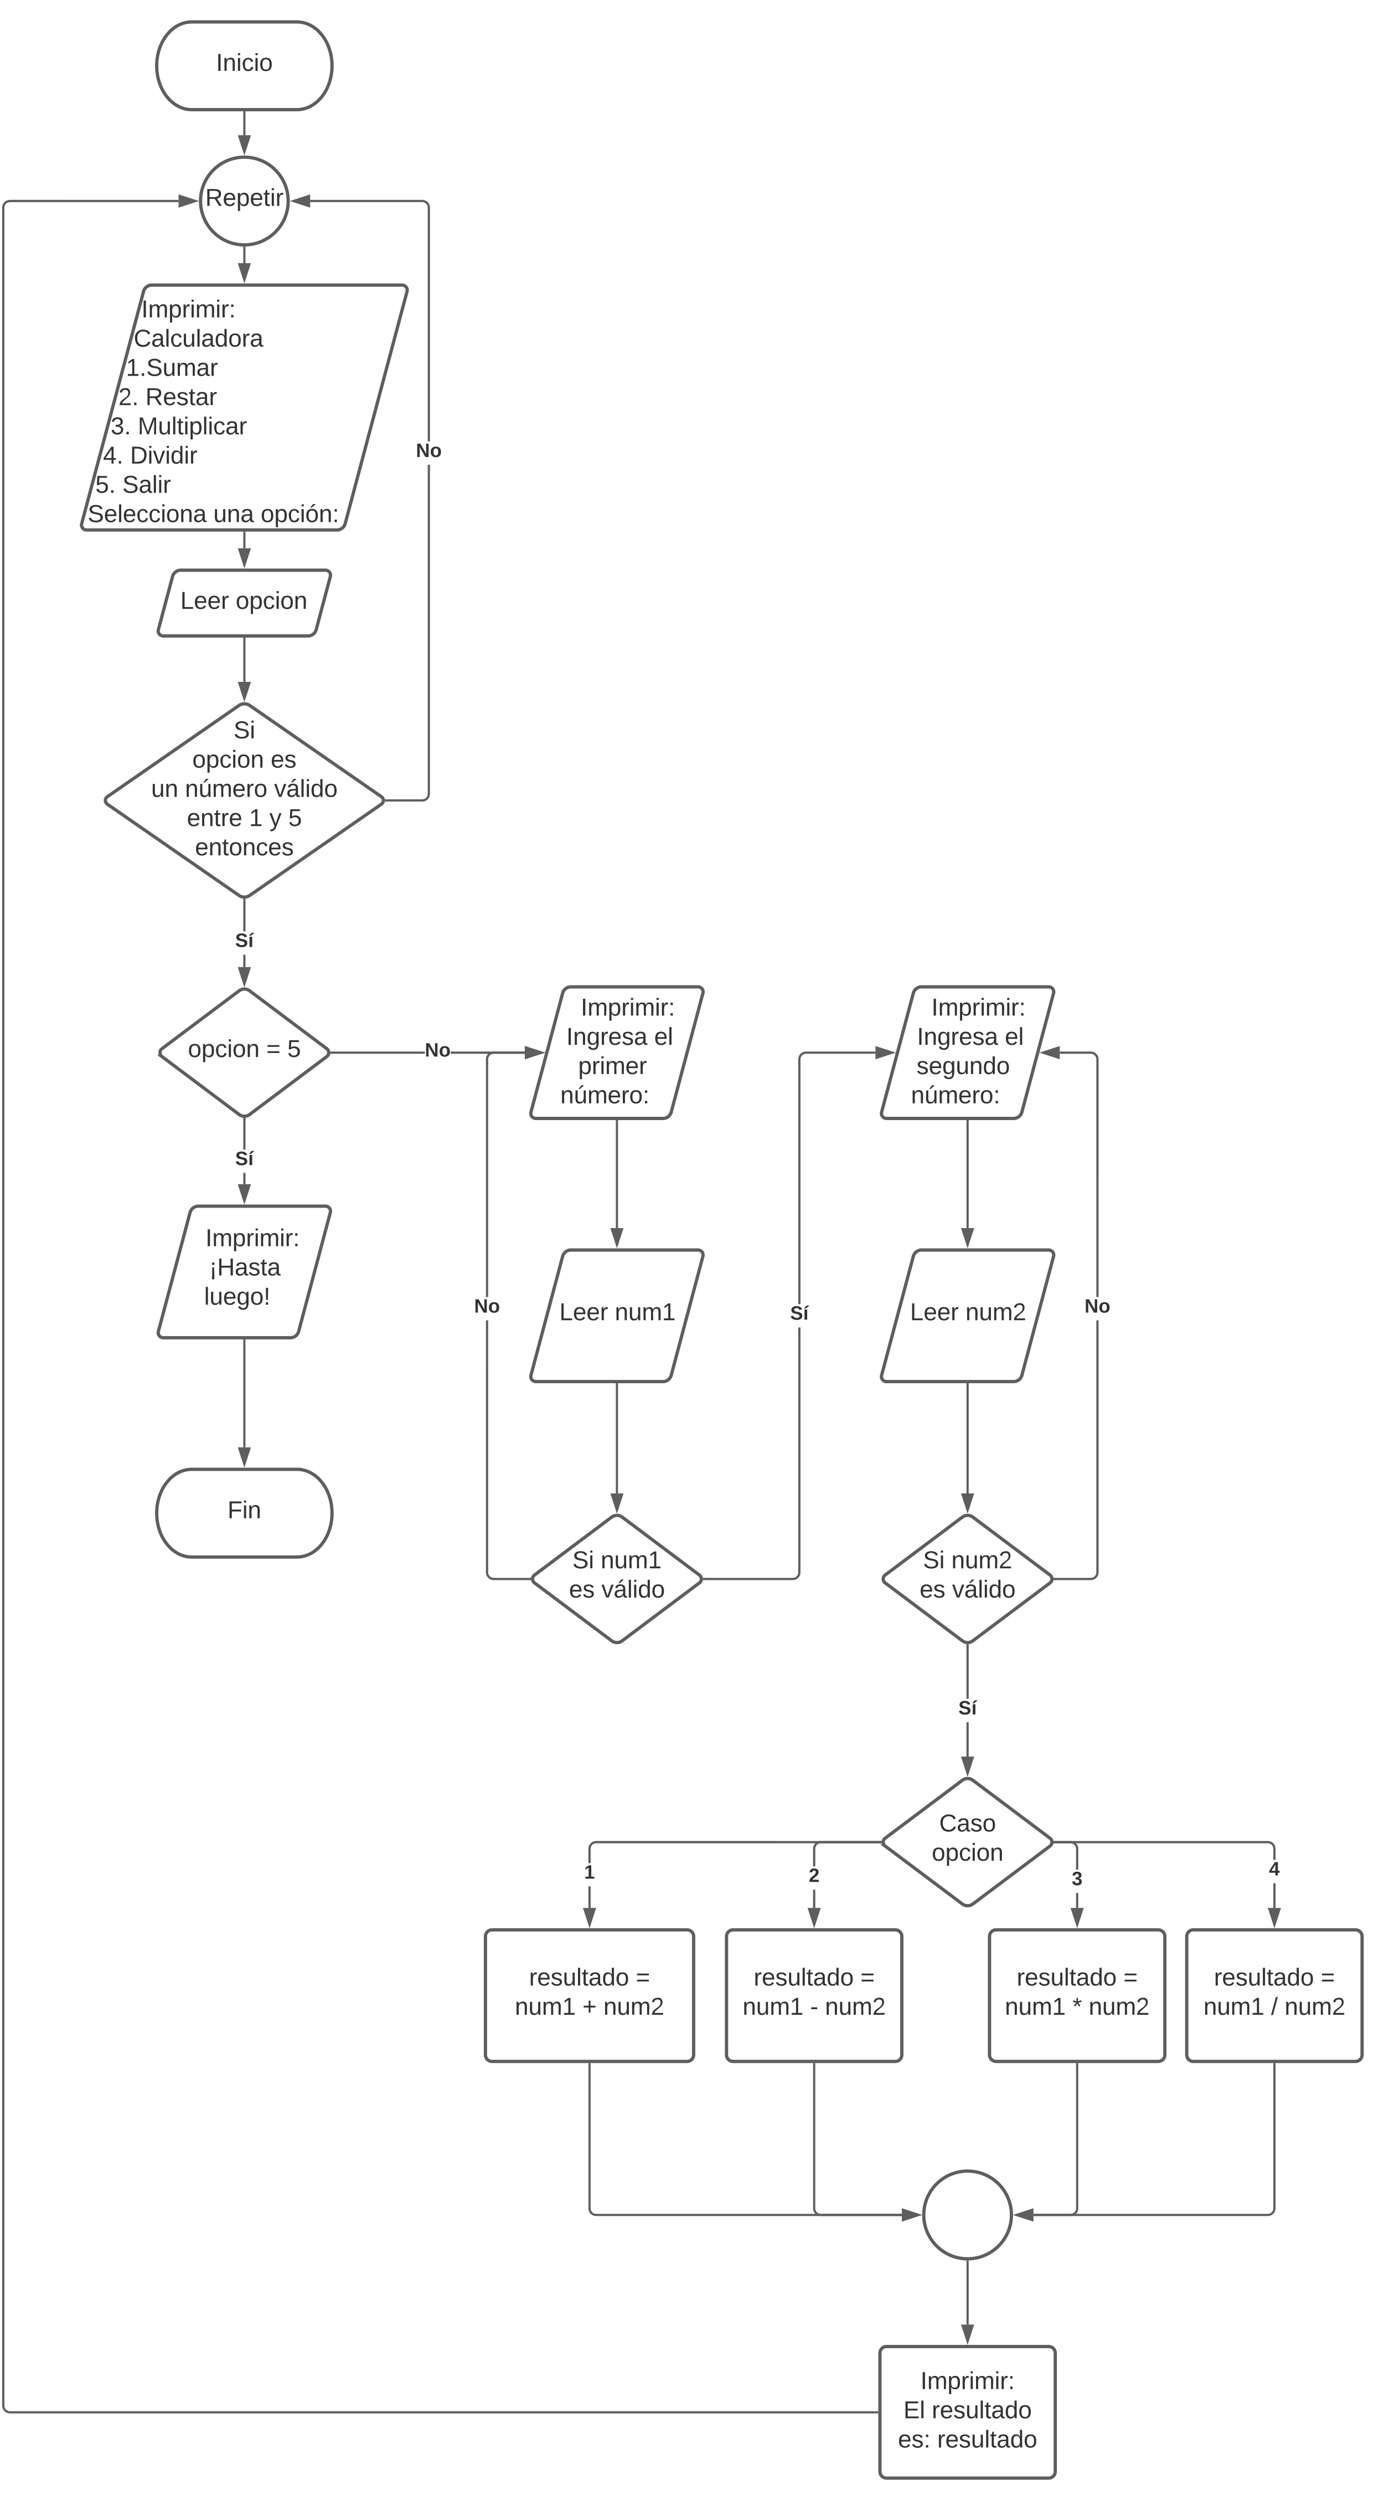 <svg xmlns="http://www.w3.org/2000/svg" xmlns:xlink="http://www.w3.org/1999/xlink" xmlns:lucid="lucid" width="1263" height="2280"><g transform="translate(-17 0)" lucid:page-tab-id="0_0"><path d="M0 0h1500v2500H0z" fill="#fff"/><path d="M288 20c17.67 0 32 17.9 32 40s-14.33 40-32 40h-96c-17.67 0-32-17.9-32-40s14.33-40 32-40z" stroke="#5e5e5e" stroke-width="3" fill="#fff"/><use xlink:href="#a" transform="matrix(1,0,0,1,165,25) translate(49.136 39.653)"/><path d="M280 183.33c0 22.1-17.9 40-40 40s-40-17.9-40-40 17.9-40 40-40 40 17.9 40 40z" stroke="#5e5e5e" stroke-width="3" fill="#fff"/><use xlink:href="#b" transform="matrix(1,0,0,1,205,148.333) translate(-0.71 39.444)"/><path d="M148 265.8a7.8 7.8 0 0 1 7.56-5.8H384a4.6 4.6 0 0 1 4.45 5.8L332 477.54a7.8 7.8 0 0 1-7.56 5.8H96a4.6 4.6 0 0 1-4.45-5.8z" stroke="#5e5e5e" stroke-width="3" fill="#fff"/><use xlink:href="#c" transform="matrix(1,0,0,1,95,265) translate(51.01 24.465)"/><use xlink:href="#d" transform="matrix(1,0,0,1,95,265) translate(44.01 51.132)"/><use xlink:href="#e" transform="matrix(1,0,0,1,95,265) translate(37.01 77.799)"/><use xlink:href="#f" transform="matrix(1,0,0,1,95,265) translate(30.01 104.465)"/><use xlink:href="#g" transform="matrix(1,0,0,1,95,265) translate(54.701 104.465)"/><use xlink:href="#h" transform="matrix(1,0,0,1,95,265) translate(23.01 131.132)"/><use xlink:href="#i" transform="matrix(1,0,0,1,95,265) translate(47.701 131.132)"/><use xlink:href="#j" transform="matrix(1,0,0,1,95,265) translate(16.01 157.799)"/><use xlink:href="#k" transform="matrix(1,0,0,1,95,265) translate(40.701 157.799)"/><use xlink:href="#l" transform="matrix(1,0,0,1,95,265) translate(9.01 184.465)"/><use xlink:href="#m" transform="matrix(1,0,0,1,95,265) translate(33.701 184.465)"/><use xlink:href="#n" transform="matrix(1,0,0,1,95,265) translate(2.01 211.132)"/><use xlink:href="#o" transform="matrix(1,0,0,1,95,265) translate(116.701 211.132)"/><use xlink:href="#p" transform="matrix(1,0,0,1,95,265) translate(159.911 211.132)"/><path d="M174.45 525.8A7.8 7.8 0 0 1 182 520h132a4.6 4.6 0 0 1 4.45 5.8l-12.9 48.4A7.8 7.8 0 0 1 298 580H166a4.6 4.6 0 0 1-4.45-5.8z" stroke="#5e5e5e" stroke-width="3" fill="#fff"/><use xlink:href="#q" transform="matrix(1,0,0,1,165,525) translate(16.542 30.278)"/><use xlink:href="#r" transform="matrix(1,0,0,1,165,525) translate(67.098 30.278)"/><path d="M240 102.5v20.83" stroke="#5e5e5e" stroke-width="2" fill="none"/><path d="M241 102.53h-2v-1.03h2z" stroke="#5e5e5e" stroke-width=".05" fill="#5e5e5e"/><path d="M240 138.6l-4.63-14.27h9.26z" stroke="#5e5e5e" stroke-width="2" fill="#5e5e5e"/><path d="M240 225.83V240" stroke="#5e5e5e" stroke-width="2" fill="none"/><path d="M239.98 224.84l1.02-.04v1.06h-2v-1.1z" stroke="#5e5e5e" stroke-width=".05" fill="#5e5e5e"/><path d="M240 255.26L235.37 241h9.26z" stroke="#5e5e5e" stroke-width="2" fill="#5e5e5e"/><path d="M240 485.83V500" stroke="#5e5e5e" stroke-width="2" fill="none"/><path d="M241 485.86h-2v-1.03h2z" stroke="#5e5e5e" stroke-width=".05" fill="#5e5e5e"/><path d="M240 515.26L235.37 501h9.26z" stroke="#5e5e5e" stroke-width="2" fill="#5e5e5e"/><path d="M240 582.5v39.37" stroke="#5e5e5e" stroke-width="2" fill="none"/><path d="M241 582.53h-2v-1.03h2z" stroke="#5e5e5e" stroke-width=".05" fill="#5e5e5e"/><path d="M240 637.13l-4.63-14.26h9.26z" stroke="#5e5e5e" stroke-width="2" fill="#5e5e5e"/><path d="M235.07 643.4a8.67 8.67 0 0 1 9.86 0l120.14 83.2a4.15 4.15 0 0 1 0 6.8l-120.14 83.2a8.67 8.67 0 0 1-9.86 0l-120.14-83.2a4.15 4.15 0 0 1 0-6.8z" stroke="#5e5e5e" stroke-width="3" fill="#fff"/><use xlink:href="#s" transform="matrix(1,0,0,1,115,645) translate(115.159 28.403)"/><use xlink:href="#t" transform="matrix(1,0,0,1,115,645) translate(77.505 55.069)"/><use xlink:href="#u" transform="matrix(1,0,0,1,115,645) translate(149.048 55.069)"/><use xlink:href="#v" transform="matrix(1,0,0,1,115,645) translate(39.943 81.736)"/><use xlink:href="#w" transform="matrix(1,0,0,1,115,645) translate(70.807 81.736)"/><use xlink:href="#x" transform="matrix(1,0,0,1,115,645) translate(152.165 81.736)"/><use xlink:href="#y" transform="matrix(1,0,0,1,115,645) translate(72.567 108.403)"/><use xlink:href="#z" transform="matrix(1,0,0,1,115,645) translate(129.295 108.403)"/><use xlink:href="#A" transform="matrix(1,0,0,1,115,645) translate(147.814 108.403)"/><use xlink:href="#B" transform="matrix(1,0,0,1,115,645) translate(165.098 108.403)"/><use xlink:href="#C" transform="matrix(1,0,0,1,115,645) translate(79.943 135.069)"/><path d="M241 882h-2v-11.27h2zm0-32.6h-2v-28.77h2z" stroke="#5e5e5e" stroke-width=".05" fill="#5e5e5e"/><path d="M240 819.63l1-.06v1.08h-2v-1.08z" fill="#5e5e5e"/><path d="M240 819.6l1.03-.06v1.14h-2.06v-1.14zm-.97 1.03h1.94v-1.04l-.97.05-.97-.06z" stroke="#5e5e5e" stroke-width=".05" fill="#5e5e5e"/><path d="M240 897.26L235.37 883h9.26z" fill="#5e5e5e"/><path d="M240 900.5l-6-18.5h12zm-3.26-16.5L240 894l3.26-10.02z" stroke="#5e5e5e" stroke-width=".05" fill="#5e5e5e"/><use xlink:href="#D" transform="matrix(1,0,0,1,231.605,849.396) translate(0.005 14.222)"/><path d="M235.2 903.6a8 8 0 0 1 9.6 0l70.4 52.8a4.5 4.5 0 0 1 0 7.2l-70.4 52.8a8 8 0 0 1-9.6 0l-70.4-52.8a4.5 4.5 0 0 1 0-7.2z" stroke="#5e5e5e" stroke-width="3" fill="#fff"/><use xlink:href="#E" transform="matrix(1,0,0,1,165,905) translate(23.493 59.028)"/><use xlink:href="#F" transform="matrix(1,0,0,1,165,905) translate(95.036 59.028)"/><use xlink:href="#G" transform="matrix(1,0,0,1,165,905) translate(114.172 59.028)"/><path d="M409.36 724.04l-.08 1.06-.26 1.06-.42 1.02-.57.94-.7.83-.85.72-.94.57-1 .42-1.08.26-1.06.08h-33.04v-2h32.96l.82-.07.77-.18.73-.3.67-.4.6-.52.5-.6.42-.66.3-.73.18-.76.06-.82V423.9h2zm-5.9-541.62l1.07.25 1 .42.95.57.83.7.73.85.57.93.42 1.02.26 1.07.08 1.05v213.27h-2v-213.2l-.06-.82-.18-.76-.3-.74-.4-.66-.52-.6-.6-.5-.67-.42-.72-.3-.75-.18-.83-.07H300v-2h102.4z" stroke="#5e5e5e" stroke-width=".05" fill="#5e5e5e"/><path d="M369.4 731h-1.13l.1-1-.1-1h1.12z" fill="#5e5e5e"/><path d="M369.4 731.02h-1.16l.1-1.02-.1-1.02h1.17zm-1.1-2l.1.98-.1.98h1.06V729z" stroke="#5e5e5e" stroke-width=".05" fill="#5e5e5e"/><path d="M299 187.97l-14.26-4.64L299 178.7z" fill="#5e5e5e"/><path d="M300 189.34l-18.5-6 18.5-6.02zm-12.03-6l10.03 3.25v-6.53z" stroke="#5e5e5e" stroke-width=".05" fill="#5e5e5e"/><use xlink:href="#H" transform="matrix(1,0,0,1,396.561,402.569) translate(0.005 14.222)"/><path d="M241 1080h-2v-10.33h2zm0-31.66h-2v-27.84h2z" stroke="#5e5e5e" stroke-width=".05" fill="#5e5e5e"/><path d="M240 1019.5l1-.06v1.1h-2v-1.1z" fill="#5e5e5e"/><path d="M240 1019.48l1.03-.07v1.15h-2.06v-1.14zm-.97 1.02h1.94v-1.03l-.97.06-.97-.06z" stroke="#5e5e5e" stroke-width=".05" fill="#5e5e5e"/><path d="M240 1095.26l-4.63-14.26h9.26z" fill="#5e5e5e"/><path d="M240 1098.5l-6-18.5h12zm-3.26-16.5l3.26 10.03 3.26-10.03z" stroke="#5e5e5e" stroke-width=".05" fill="#5e5e5e"/><use xlink:href="#D" transform="matrix(1,0,0,1,231.605,1048.335) translate(0.005 14.222)"/><path d="M190.45 1105.8a7.8 7.8 0 0 1 7.55-5.8h116a4.6 4.6 0 0 1 4.45 5.8l-28.9 108.4a7.8 7.8 0 0 1-7.55 5.8H166a4.6 4.6 0 0 1-4.45-5.8z" stroke="#5e5e5e" stroke-width="3" fill="#fff"/><use xlink:href="#c" transform="matrix(1,0,0,1,165,1105) translate(39.48 31.528)"/><use xlink:href="#I" transform="matrix(1,0,0,1,165,1105) translate(42.851 58.194)"/><use xlink:href="#J" transform="matrix(1,0,0,1,165,1105) translate(38.289 84.861)"/><path d="M240 1222.5v97.5" stroke="#5e5e5e" stroke-width="2" fill="none"/><path d="M241 1222.53h-2v-1.03h2z" stroke="#5e5e5e" stroke-width=".05" fill="#5e5e5e"/><path d="M240 1335.26l-4.63-14.26h9.26z" stroke="#5e5e5e" stroke-width="2" fill="#5e5e5e"/><path d="M404.68 961H319.5v-2h85.18zm91.27 0h-67.67v-2h67.67z" stroke="#5e5e5e" stroke-width=".05" fill="#5e5e5e"/><path d="M319.53 961h-1.12l.1-1-.1-1h1.13z" fill="#5e5e5e"/><path d="M319.56 961.02h-1.17l.08-1.02-.1-1.02h1.18zm-1.12-2l.1.98-.1.98h1.07V959z" stroke="#5e5e5e" stroke-width=".05" fill="#5e5e5e"/><path d="M511.2 960l-14.25 4.63v-9.26z" fill="#5e5e5e"/><path d="M514.45 960l-18.5 6v-12zm-16.5 3.26l10.03-3.26-10.03-3.26z" stroke="#5e5e5e" stroke-width=".05" fill="#5e5e5e"/><use xlink:href="#H" transform="matrix(1,0,0,1,404.675,949.333) translate(0.005 14.222)"/><path d="M530.45 905.8A7.8 7.8 0 0 1 538 900h116a4.6 4.6 0 0 1 4.45 5.8l-28.9 108.4a7.8 7.8 0 0 1-7.55 5.8H506a4.6 4.6 0 0 1-4.45-5.8z" stroke="#5e5e5e" stroke-width="3" fill="#fff"/><use xlink:href="#c" transform="matrix(1,0,0,1,505,905) translate(41.98 21.215)"/><use xlink:href="#K" transform="matrix(1,0,0,1,505,905) translate(28.801 47.882)"/><use xlink:href="#L" transform="matrix(1,0,0,1,505,905) translate(108.986 47.882)"/><use xlink:href="#M" transform="matrix(1,0,0,1,505,905) translate(39.647 74.549)"/><use xlink:href="#N" transform="matrix(1,0,0,1,505,905) translate(23.326 101.215)"/><path d="M580 1022.5v97.5" stroke="#5e5e5e" stroke-width="2" fill="none"/><path d="M581 1022.53h-2v-1.03h2z" stroke="#5e5e5e" stroke-width=".05" fill="#5e5e5e"/><path d="M580 1135.26l-4.63-14.26h9.26z" stroke="#5e5e5e" stroke-width="2" fill="#5e5e5e"/><path d="M530.45 1145.8a7.8 7.8 0 0 1 7.55-5.8h116a4.6 4.6 0 0 1 4.45 5.8l-28.9 108.4a7.8 7.8 0 0 1-7.55 5.8H506a4.6 4.6 0 0 1-4.45-5.8z" stroke="#5e5e5e" stroke-width="3" fill="#fff"/><use xlink:href="#q" transform="matrix(1,0,0,1,505,1145) translate(22.48 59.028)"/><use xlink:href="#O" transform="matrix(1,0,0,1,505,1145) translate(73.036 59.028)"/><path d="M580 1262.5v99.5" stroke="#5e5e5e" stroke-width="2" fill="none"/><path d="M581 1262.53h-2v-1.03h2z" stroke="#5e5e5e" stroke-width=".05" fill="#5e5e5e"/><path d="M580 1377.26l-4.63-14.27h9.26z" stroke="#5e5e5e" stroke-width="2" fill="#5e5e5e"/><path d="M575.2 1383.6a8 8 0 0 1 9.6 0l70.4 52.8a4.5 4.5 0 0 1 0 7.2l-70.4 52.8a8 8 0 0 1-9.6 0l-70.4-52.8a4.5 4.5 0 0 1 0-7.2z" stroke="#5e5e5e" stroke-width="3" fill="#fff"/><use xlink:href="#P" transform="matrix(1,0,0,1,505,1385) translate(34.326 45.278)"/><use xlink:href="#Q" transform="matrix(1,0,0,1,505,1385) translate(60.19 45.278)"/><use xlink:href="#R" transform="matrix(1,0,0,1,505,1385) translate(31.24 71.944)"/><use xlink:href="#S" transform="matrix(1,0,0,1,505,1385) translate(60.869 71.944)"/><path d="M850.45 905.8A7.8 7.8 0 0 1 858 900h116a4.6 4.6 0 0 1 4.45 5.8l-28.9 108.4a7.8 7.8 0 0 1-7.55 5.8H826a4.6 4.6 0 0 1-4.45-5.8z" stroke="#5e5e5e" stroke-width="3" fill="#fff"/><use xlink:href="#c" transform="matrix(1,0,0,1,825,905) translate(41.98 21.215)"/><use xlink:href="#K" transform="matrix(1,0,0,1,825,905) translate(28.801 47.882)"/><use xlink:href="#L" transform="matrix(1,0,0,1,825,905) translate(108.986 47.882)"/><use xlink:href="#T" transform="matrix(1,0,0,1,825,905) translate(28.412 74.549)"/><use xlink:href="#N" transform="matrix(1,0,0,1,825,905) translate(23.326 101.215)"/><path d="M900 1022.5v97.5" stroke="#5e5e5e" stroke-width="2" fill="none"/><path d="M901 1022.53h-2v-1.03h2z" stroke="#5e5e5e" stroke-width=".05" fill="#5e5e5e"/><path d="M900 1135.26l-4.63-14.26h9.26z" stroke="#5e5e5e" stroke-width="2" fill="#5e5e5e"/><path d="M850.45 1145.8a7.8 7.8 0 0 1 7.55-5.8h116a4.6 4.6 0 0 1 4.45 5.8l-28.9 108.4a7.8 7.8 0 0 1-7.55 5.8H826a4.6 4.6 0 0 1-4.45-5.8z" stroke="#5e5e5e" stroke-width="3" fill="#fff"/><use xlink:href="#q" transform="matrix(1,0,0,1,825,1145) translate(22.48 59.028)"/><use xlink:href="#U" transform="matrix(1,0,0,1,825,1145) translate(73.036 59.028)"/><path d="M900 1262.5v99.5" stroke="#5e5e5e" stroke-width="2" fill="none"/><path d="M901 1262.53h-2v-1.03h2z" stroke="#5e5e5e" stroke-width=".05" fill="#5e5e5e"/><path d="M900 1377.26l-4.63-14.27h9.26z" stroke="#5e5e5e" stroke-width="2" fill="#5e5e5e"/><path d="M895.2 1383.6a8 8 0 0 1 9.6 0l70.4 52.8a4.5 4.5 0 0 1 0 7.2l-70.4 52.8a8 8 0 0 1-9.6 0l-70.4-52.8a4.5 4.5 0 0 1 0-7.2z" stroke="#5e5e5e" stroke-width="3" fill="#fff"/><use xlink:href="#P" transform="matrix(1,0,0,1,825,1385) translate(34.326 45.278)"/><use xlink:href="#V" transform="matrix(1,0,0,1,825,1385) translate(60.19 45.278)"/><use xlink:href="#R" transform="matrix(1,0,0,1,825,1385) translate(31.24 71.944)"/><use xlink:href="#S" transform="matrix(1,0,0,1,825,1385) translate(60.869 71.944)"/><path d="M747.48 1434.04l-.1 1.06-.24 1.06-.42 1.02-.58.94-.7.83-.85.72-.94.57-1.02.42-1.07.26-1.05.08h-81v-2h80.92l.82-.07.76-.18.73-.3.66-.4.6-.52.52-.6.4-.66.3-.73.2-.76.06-.82v-223.3h2zM815.95 961h-63.43l-.82.07-.77.18-.72.3-.66.4-.6.52-.5.6-.42.66-.3.73-.18.76-.06.82v223.3h-2V965.95l.08-1.06.26-1.06.42-1.02.57-.94.73-.83.83-.72.94-.57 1-.42 1.08-.26 1.06-.08h63.5z" stroke="#5e5e5e" stroke-width=".05" fill="#5e5e5e"/><path d="M659.53 1441h-1.12l.1-1-.1-1h1.13z" fill="#5e5e5e"/><path d="M659.56 1441.03h-1.17l.08-1.03-.1-1.03h1.18zm-1.12-2l.1.97-.1.97h1.07v-1.94z" stroke="#5e5e5e" stroke-width=".05" fill="#5e5e5e"/><path d="M831.2 960l-14.25 4.63v-9.26z" fill="#5e5e5e"/><path d="M834.45 960l-18.5 6v-12zm-16.5 3.26l10.03-3.26-10.03-3.26z" stroke="#5e5e5e" stroke-width=".05" fill="#5e5e5e"/><use xlink:href="#D" transform="matrix(1,0,0,1,738.082,1189.333) translate(0.005 14.222)"/><path d="M462.5 1433.96l.06.82.18.76.3.73.4.67.52.6.6.5.67.4.72.3.76.2.83.06h32.96v2h-33.05l-1.05-.08-1.07-.26-1.02-.42-.92-.57-.84-.72-.7-.83-.6-.94-.4-1.02-.26-1.06-.1-1.06V1204.2h2zM495.94 961h-28.42l-.82.07-.75.18-.72.3-.67.4-.6.52-.5.6-.42.66-.3.73-.18.76-.07.82v216.82h-2v-216.9l.08-1.06.25-1.06.42-1.02.58-.94.7-.83.85-.72.93-.57 1.03-.42 1.07-.26 1.05-.08h28.5z" stroke="#5e5e5e" stroke-width=".05" fill="#5e5e5e"/><path d="M501.5 1440l.1 1h-1.13v-2h1.12z" fill="#5e5e5e"/><path d="M501.52 1440l.1 1.03h-1.18v-2.06h1.17zm-1.03-.97v1.94h1.06l-.1-.97.1-.97z" stroke="#5e5e5e" stroke-width=".05" fill="#5e5e5e"/><path d="M511.2 960l-14.25 4.63v-9.26z" fill="#5e5e5e"/><path d="M514.45 960l-18.5 6v-12zm-16.5 3.26l10.03-3.26-10.03-3.26z" stroke="#5e5e5e" stroke-width=".05" fill="#5e5e5e"/><use xlink:href="#H" transform="matrix(1,0,0,1,449.691,1182.856) translate(0.005 14.222)"/><path d="M901 1602h-2v-31.33h2zm0-52.67h-2v-48.83h2z" stroke="#5e5e5e" stroke-width=".05" fill="#5e5e5e"/><path d="M900 1499.5l1-.06v1.1h-2v-1.1z" fill="#5e5e5e"/><path d="M900 1499.48l1.02-.07v1.15H899v-1.14zm-.98 1.02H901v-1.04l-.98.07-.98-.07z" stroke="#5e5e5e" stroke-width=".05" fill="#5e5e5e"/><path d="M900 1617.26l-4.63-14.27h9.26z" fill="#5e5e5e"/><path d="M900 1620.5l-6-18.5h12zm-3.26-16.5l3.26 10.03 3.26-10.04z" stroke="#5e5e5e" stroke-width=".05" fill="#5e5e5e"/><use xlink:href="#D" transform="matrix(1,0,0,1,891.605,1549.333) translate(0.005 14.222)"/><path d="M895.2 1623.6a8 8 0 0 1 9.6 0l70.4 52.8a4.5 4.5 0 0 1 0 7.2l-70.4 52.8a8 8 0 0 1-9.6 0l-70.4-52.8a4.5 4.5 0 0 1 0-7.2z" stroke="#5e5e5e" stroke-width="3" fill="#fff"/><use xlink:href="#W" transform="matrix(1,0,0,1,825,1625) translate(49.11 45.278)"/><use xlink:href="#r" transform="matrix(1,0,0,1,825,1625) translate(42.32 71.944)"/><path d="M1019.5 1434.04l-.08 1.06-.25 1.06-.42 1.02-.58.94-.7.83-.85.72-.93.57-1.03.42-1.07.26-1.05.08H979.5v-2h32.97l.82-.07.75-.18.73-.3.66-.4.6-.52.5-.6.42-.66.3-.73.18-.76.07-.82V1204.2h2zm-5.9-474.96l1.07.26 1.02.42.92.57.84.72.7.83.6.94.4 1.02.26 1.06.1 1.06v216.9h-2V966.04l-.08-.82-.18-.76-.3-.73-.4-.67-.52-.6-.6-.5-.67-.4-.72-.3-.76-.2-.83-.06h-28.42v-2h28.5z" stroke="#5e5e5e" stroke-width=".05" fill="#5e5e5e"/><path d="M979.53 1441h-1.12l.1-1-.1-1h1.13z" fill="#5e5e5e"/><path d="M979.56 1441.03h-1.17l.08-1.03-.1-1.03h1.18zm-1.12-2l.1.97-.1.97h1.07v-1.94z" stroke="#5e5e5e" stroke-width=".05" fill="#5e5e5e"/><path d="M983.05 964.63L968.8 960l14.25-4.63z" fill="#5e5e5e"/><path d="M984.05 966l-18.5-6 18.5-6zm-12.03-6l10.03 3.26v-6.52z" stroke="#5e5e5e" stroke-width=".05" fill="#5e5e5e"/><use xlink:href="#H" transform="matrix(1,0,0,1,1006.704,1182.856) translate(0.005 14.222)"/><path d="M460 1766a6 6 0 0 1 6-6h178a6 6 0 0 1 6 6v108a6 6 0 0 1-6 6H466a6 6 0 0 1-6-6z" stroke="#5e5e5e" stroke-width="3" fill="#fff"/><use xlink:href="#X" transform="matrix(1,0,0,1,472,1772) translate(27.815 38.778)"/><use xlink:href="#Y" transform="matrix(1,0,0,1,472,1772) translate(125.222 38.778)"/><use xlink:href="#Z" transform="matrix(1,0,0,1,472,1772) translate(14.852 65.444)"/><use xlink:href="#aa" transform="matrix(1,0,0,1,472,1772) translate(76.519 65.444)"/><use xlink:href="#U" transform="matrix(1,0,0,1,472,1772) translate(95.654 65.444)"/><path d="M680 1766a6 6 0 0 1 6-6h148a6 6 0 0 1 6 6v108a6 6 0 0 1-6 6H686a6 6 0 0 1-6-6z" stroke="#5e5e5e" stroke-width="3" fill="#fff"/><use xlink:href="#X" transform="matrix(1,0,0,1,692,1772) translate(12.815 38.778)"/><use xlink:href="#Y" transform="matrix(1,0,0,1,692,1772) translate(110.222 38.778)"/><use xlink:href="#Z" transform="matrix(1,0,0,1,692,1772) translate(2.66 65.444)"/><use xlink:href="#ab" transform="matrix(1,0,0,1,692,1772) translate(64.327 65.444)"/><use xlink:href="#U" transform="matrix(1,0,0,1,692,1772) translate(77.846 65.444)"/><path d="M920 1766a6 6 0 0 1 6-6h148a6 6 0 0 1 6 6v108a6 6 0 0 1-6 6H926a6 6 0 0 1-6-6z" stroke="#5e5e5e" stroke-width="3" fill="#fff"/><g><use xlink:href="#X" transform="matrix(1,0,0,1,932,1772) translate(12.815 38.778)"/><use xlink:href="#Y" transform="matrix(1,0,0,1,932,1772) translate(110.222 38.778)"/><use xlink:href="#Z" transform="matrix(1,0,0,1,932,1772) translate(2.012 65.444)"/><use xlink:href="#ac" transform="matrix(1,0,0,1,932,1772) translate(63.679 65.444)"/><use xlink:href="#U" transform="matrix(1,0,0,1,932,1772) translate(78.494 65.444)"/></g><path d="M1100 1766a6 6 0 0 1 6-6h148a6 6 0 0 1 6 6v108a6 6 0 0 1-6 6h-148a6 6 0 0 1-6-6z" stroke="#5e5e5e" stroke-width="3" fill="#fff"/><g><use xlink:href="#X" transform="matrix(1,0,0,1,1112,1772) translate(12.815 38.778)"/><use xlink:href="#Y" transform="matrix(1,0,0,1,1112,1772) translate(110.222 38.778)"/><use xlink:href="#Z" transform="matrix(1,0,0,1,1112,1772) translate(3.247 65.444)"/><use xlink:href="#ad" transform="matrix(1,0,0,1,1112,1772) translate(64.914 65.444)"/><use xlink:href="#U" transform="matrix(1,0,0,1,1112,1772) translate(77.259 65.444)"/></g><path d="M1001 1740h-2v-13.62h2zm-5.9-60.92l1.06.26 1.02.42.94.57.83.72.72.83.57.94.42 1.02.26 1.06.08 1.06v19.1h-2v-19.02l-.07-.82-.18-.76-.3-.73-.4-.67-.52-.6-.6-.5-.66-.4-.73-.3-.76-.2-.82-.06H979.5v-2h14.54z" stroke="#5e5e5e" stroke-width=".05" fill="#5e5e5e"/><path d="M979.53 1681h-1.12l.1-1-.1-1h1.13z" fill="#5e5e5e"/><path d="M979.56 1681.03h-1.17l.08-1.03-.1-1.03h1.18zm-1.12-2l.1.97-.1.97h1.07v-1.94z" stroke="#5e5e5e" stroke-width=".05" fill="#5e5e5e"/><path d="M1000 1755.26l-4.63-14.26h9.26z" fill="#5e5e5e"/><path d="M1000 1758.5l-6-18.5h12zm-3.26-16.5l3.26 10.03 3.26-10.03z" stroke="#5e5e5e" stroke-width=".05" fill="#5e5e5e"/><g><use xlink:href="#ae" transform="matrix(1,0,0,1,995.062,1705.049) translate(0.005 14.222)"/></g><path d="M1181 1740h-2v-22.5h2zm-5.9-60.92l1.06.26 1.02.42.94.57.83.72.72.83.57.94.42 1.02.26 1.06.08 1.06v10.2h-2v-10.12l-.07-.82-.18-.76-.3-.73-.4-.67-.52-.6-.6-.5-.66-.4-.73-.3-.76-.2-.82-.06H979.5v-2h194.54z" stroke="#5e5e5e" stroke-width=".05" fill="#5e5e5e"/><path d="M979.53 1681h-1.12l.1-1-.1-1h1.13z" fill="#5e5e5e"/><path d="M979.56 1681.03h-1.17l.08-1.03-.1-1.03h1.18zm-1.12-2l.1.97-.1.97h1.07v-1.94z" stroke="#5e5e5e" stroke-width=".05" fill="#5e5e5e"/><path d="M1180 1755.26l-4.63-14.26h9.27z" fill="#5e5e5e"/><path d="M1180 1758.5l-6-18.5h12zm-3.26-16.5l3.26 10.03 3.26-10.03z" stroke="#5e5e5e" stroke-width=".05" fill="#5e5e5e"/><g><use xlink:href="#af" transform="matrix(1,0,0,1,1175.062,1696.155) translate(0.005 14.222)"/></g><path d="M556 1740h-2v-19.55h2zm264.5-59H561.03l-.82.07-.76.18-.73.3-.67.4-.6.52-.5.6-.4.66-.3.73-.2.76-.06.82v13.08h-2v-13.16l.08-1.06.26-1.06.42-1.02.57-.94.72-.83.83-.72.94-.57 1.02-.42 1.06-.26 1.06-.08H820.5z" stroke="#5e5e5e" stroke-width=".05" fill="#5e5e5e"/><path d="M821.5 1680l.1 1h-1.13v-2h1.12z" fill="#5e5e5e"/><path d="M821.52 1680l.1 1.03h-1.18v-2.06h1.17zm-1.03-.97v1.94h1.06l-.1-.97.1-.97z" stroke="#5e5e5e" stroke-width=".05" fill="#5e5e5e"/><path d="M555 1755.26l-4.63-14.26h9.26z" fill="#5e5e5e"/><path d="M555 1758.5l-6-18.5h12zm-3.26-16.5l3.26 10.03 3.26-10.03z" stroke="#5e5e5e" stroke-width=".05" fill="#5e5e5e"/><g><use xlink:href="#ag" transform="matrix(1,0,0,1,550.062,1699.12) translate(0.005 14.222)"/></g><path d="M761 1740h-2v-16.58h2zm59.5-59h-54.46l-.82.07-.76.18-.73.3-.67.4-.6.52-.5.6-.4.66-.3.73-.2.76-.06.82v16.04h-2v-16.12l.08-1.06.26-1.06.42-1.02.57-.94.72-.83.83-.72.94-.57 1.02-.42 1.06-.26 1.06-.08h54.53z" stroke="#5e5e5e" stroke-width=".05" fill="#5e5e5e"/><path d="M821.5 1680l.1 1h-1.13v-2h1.12z" fill="#5e5e5e"/><path d="M821.52 1680l.1 1.03h-1.18v-2.06h1.17zm-1.03-.97v1.94h1.06l-.1-.97.1-.97z" stroke="#5e5e5e" stroke-width=".05" fill="#5e5e5e"/><path d="M760 1755.26l-4.63-14.26h9.26z" fill="#5e5e5e"/><path d="M760 1758.5l-6-18.5h12zm-3.26-16.5l3.26 10.03 3.26-10.03z" stroke="#5e5e5e" stroke-width=".05" fill="#5e5e5e"/><g><use xlink:href="#ah" transform="matrix(1,0,0,1,755.062,1702.084) translate(0.005 14.222)"/></g><path d="M555 1882.5V2014a6 6 0 0 0 6 6h279" stroke="#5e5e5e" stroke-width="2" fill="none"/><path d="M556 1882.53h-2v-1.03h2z" stroke="#5e5e5e" stroke-width=".05" fill="#5e5e5e"/><path d="M855.26 2020l-14.26 4.63v-9.27z" stroke="#5e5e5e" stroke-width="2" fill="#5e5e5e"/><path d="M940 2020c0 22.1-17.9 40-40 40s-40-17.9-40-40 17.9-40 40-40 40 17.9 40 40z" stroke="#5e5e5e" stroke-width="3" fill="#fff"/><path d="M760 1882.5V2014a6 6 0 0 0 6 6h74" stroke="#5e5e5e" stroke-width="2" fill="none"/><path d="M761 1882.53h-2v-1.03h2z" stroke="#5e5e5e" stroke-width=".05" fill="#5e5e5e"/><path d="M855.26 2020l-14.26 4.63v-9.27z" stroke="#5e5e5e" stroke-width="2" fill="#5e5e5e"/><path d="M1000 1882.5V2014a6 6 0 0 1-6 6h-34" stroke="#5e5e5e" stroke-width="2" fill="none"/><path d="M1001 1882.53h-2v-1.03h2z" stroke="#5e5e5e" stroke-width=".05" fill="#5e5e5e"/><path d="M944.74 2020l14.26-4.63v9.27z" stroke="#5e5e5e" stroke-width="2" fill="#5e5e5e"/><path d="M1180 1882.5V2014a6 6 0 0 1-6 6H960" stroke="#5e5e5e" stroke-width="2" fill="none"/><path d="M1181 1882.53h-2v-1.03h2z" stroke="#5e5e5e" stroke-width=".05" fill="#5e5e5e"/><path d="M944.74 2020l14.26-4.63v9.27z" stroke="#5e5e5e" stroke-width="2" fill="#5e5e5e"/><path d="M900 2062.5v57.5" stroke="#5e5e5e" stroke-width="2" fill="none"/><path d="M899.98 2061.5l1.02-.03v1.06h-2v-1.1z" stroke="#5e5e5e" stroke-width=".05" fill="#5e5e5e"/><path d="M900 2135.26l-4.63-14.26h9.26z" stroke="#5e5e5e" stroke-width="2" fill="#5e5e5e"/><path d="M820 2146a6 6 0 0 1 6-6h148a6 6 0 0 1 6 6v108a6 6 0 0 1-6 6H826a6 6 0 0 1-6-6z" stroke="#5e5e5e" stroke-width="3" fill="#fff"/><g><use xlink:href="#c" transform="matrix(1,0,0,1,832,2152) translate(24.975 26.778)"/><use xlink:href="#ai" transform="matrix(1,0,0,1,832,2152) translate(9.451 53.444)"/><use xlink:href="#aj" transform="matrix(1,0,0,1,832,2152) translate(35.315 53.444)"/><use xlink:href="#ak" transform="matrix(1,0,0,1,832,2152) translate(4.481 80.111)"/><use xlink:href="#al" transform="matrix(1,0,0,1,832,2152) translate(40.284 80.111)"/></g><path d="M180 184.33H26.04l-.82.07-.76.18-.73.3-.67.4-.6.52-.5.6-.4.66-.3.73-.2.75-.06.82v2004.6l.07.8.18.77.3.73.4.67.52.6.6.5.66.4.73.3.76.2.82.06H817.5v2H25.96l-1.06-.08-1.06-.26-1.02-.42-.94-.57-.83-.72-.72-.83-.57-.94-.42-1.02-.26-1.06-.08-1.06V189.3l.08-1.06.26-1.07.42-1.02.57-.93.72-.84.83-.7.94-.6 1.02-.4 1.06-.26 1.06-.1H180z" stroke="#5e5e5e" stroke-width=".05" fill="#5e5e5e"/><path d="M818.5 2201h-1.03v-2h1.03z" fill="#5e5e5e"/><path d="M818.52 2201.03h-1.07v-2.06h1.07zm-1.02-2v1.94h.98v-1.94z" stroke="#5e5e5e" stroke-width=".05" fill="#5e5e5e"/><path d="M195.26 183.33L181 187.97v-9.27z" fill="#5e5e5e"/><path d="M198.5 183.33l-18.5 6v-12zM182 186.6l10.03-3.27-10.03-3.26z" stroke="#5e5e5e" stroke-width=".05" fill="#5e5e5e"/><path d="M288 1340c17.67 0 32 17.9 32 40s-14.33 40-32 40h-96c-17.67 0-32-17.9-32-40s14.33-40 32-40z" stroke="#5e5e5e" stroke-width="3" fill="#fff"/><g><use xlink:href="#am" transform="matrix(1,0,0,1,165,1345) translate(59.63 39.653)"/></g><defs><path fill="#333" d="M33 0v-248h34V0H33" id="an"/><path fill="#333" d="M117-194c89-4 53 116 60 194h-32v-121c0-31-8-49-39-48C34-167 62-67 57 0H25l-1-190h30c1 10-1 24 2 32 11-22 29-35 61-36" id="ao"/><path fill="#333" d="M24-231v-30h32v30H24zM24 0v-190h32V0H24" id="ap"/><path fill="#333" d="M96-169c-40 0-48 33-48 73s9 75 48 75c24 0 41-14 43-38l32 2c-6 37-31 61-74 61-59 0-76-41-82-99-10-93 101-131 147-64 4 7 5 14 7 22l-32 3c-4-21-16-35-41-35" id="aq"/><path fill="#333" d="M100-194c62-1 85 37 85 99 1 63-27 99-86 99S16-35 15-95c0-66 28-99 85-99zM99-20c44 1 53-31 53-75 0-43-8-75-51-75s-53 32-53 75 10 74 51 75" id="ar"/><g id="a"><use transform="matrix(0.062,0,0,0.062,0,0)" xlink:href="#an"/><use transform="matrix(0.062,0,0,0.062,6.173,0)" xlink:href="#ao"/><use transform="matrix(0.062,0,0,0.062,18.519,0)" xlink:href="#ap"/><use transform="matrix(0.062,0,0,0.062,23.395,0)" xlink:href="#aq"/><use transform="matrix(0.062,0,0,0.062,34.506,0)" xlink:href="#ap"/><use transform="matrix(0.062,0,0,0.062,39.383,0)" xlink:href="#ar"/></g><path fill="#333" d="M233-177c-1 41-23 64-60 70L243 0h-38l-65-103H63V0H30v-248c88 3 205-21 203 71zM63-129c60-2 137 13 137-47 0-61-80-42-137-45v92" id="as"/><path fill="#333" d="M100-194c63 0 86 42 84 106H49c0 40 14 67 53 68 26 1 43-12 49-29l28 8c-11 28-37 45-77 45C44 4 14-33 15-96c1-61 26-98 85-98zm52 81c6-60-76-77-97-28-3 7-6 17-6 28h103" id="at"/><path fill="#333" d="M115-194c55 1 70 41 70 98S169 2 115 4C84 4 66-9 55-30l1 105H24l-1-265h31l2 30c10-21 28-34 59-34zm-8 174c40 0 45-34 45-75s-6-73-45-74c-42 0-51 32-51 76 0 43 10 73 51 73" id="au"/><path fill="#333" d="M59-47c-2 24 18 29 38 22v24C64 9 27 4 27-40v-127H5v-23h24l9-43h21v43h35v23H59v120" id="av"/><path fill="#333" d="M114-163C36-179 61-72 57 0H25l-1-190h30c1 12-1 29 2 39 6-27 23-49 58-41v29" id="aw"/><g id="b"><use transform="matrix(0.062,0,0,0.062,0,0)" xlink:href="#as"/><use transform="matrix(0.062,0,0,0.062,15.988,0)" xlink:href="#at"/><use transform="matrix(0.062,0,0,0.062,28.333,0)" xlink:href="#au"/><use transform="matrix(0.062,0,0,0.062,40.679,0)" xlink:href="#at"/><use transform="matrix(0.062,0,0,0.062,53.025,0)" xlink:href="#av"/><use transform="matrix(0.062,0,0,0.062,59.198,0)" xlink:href="#ap"/><use transform="matrix(0.062,0,0,0.062,64.074,0)" xlink:href="#aw"/></g><path fill="#333" d="M210-169c-67 3-38 105-44 169h-31v-121c0-29-5-50-35-48C34-165 62-65 56 0H25l-1-190h30c1 10-1 24 2 32 10-44 99-50 107 0 11-21 27-35 58-36 85-2 47 119 55 194h-31v-121c0-29-5-49-35-48" id="ax"/><path fill="#333" d="M33-154v-36h34v36H33zM33 0v-36h34V0H33" id="ay"/><g id="c"><use transform="matrix(0.062,0,0,0.062,0,0)" xlink:href="#an"/><use transform="matrix(0.062,0,0,0.062,6.173,0)" xlink:href="#ax"/><use transform="matrix(0.062,0,0,0.062,24.63,0)" xlink:href="#au"/><use transform="matrix(0.062,0,0,0.062,36.975,0)" xlink:href="#aw"/><use transform="matrix(0.062,0,0,0.062,44.321,0)" xlink:href="#ap"/><use transform="matrix(0.062,0,0,0.062,49.198,0)" xlink:href="#ax"/><use transform="matrix(0.062,0,0,0.062,67.654,0)" xlink:href="#ap"/><use transform="matrix(0.062,0,0,0.062,72.531,0)" xlink:href="#aw"/><use transform="matrix(0.062,0,0,0.062,79.877,0)" xlink:href="#ay"/></g><path fill="#333" d="M212-179c-10-28-35-45-73-45-59 0-87 40-87 99 0 60 29 101 89 101 43 0 62-24 78-52l27 14C228-24 195 4 139 4 59 4 22-46 18-125c-6-104 99-153 187-111 19 9 31 26 39 46" id="az"/><path fill="#333" d="M141-36C126-15 110 5 73 4 37 3 15-17 15-53c-1-64 63-63 125-63 3-35-9-54-41-54-24 1-41 7-42 31l-33-3c5-37 33-52 76-52 45 0 72 20 72 64v82c-1 20 7 32 28 27v20c-31 9-61-2-59-35zM48-53c0 20 12 33 32 33 41-3 63-29 60-74-43 2-92-5-92 41" id="aA"/><path fill="#333" d="M24 0v-261h32V0H24" id="aB"/><path fill="#333" d="M84 4C-5 8 30-112 23-190h32v120c0 31 7 50 39 49 72-2 45-101 50-169h31l1 190h-30c-1-10 1-25-2-33-11 22-28 36-60 37" id="aC"/><path fill="#333" d="M85-194c31 0 48 13 60 33l-1-100h32l1 261h-30c-2-10 0-23-3-31C134-8 116 4 85 4 32 4 16-35 15-94c0-66 23-100 70-100zm9 24c-40 0-46 34-46 75 0 40 6 74 45 74 42 0 51-32 51-76 0-42-9-74-50-73" id="aD"/><g id="d"><use transform="matrix(0.062,0,0,0.062,0,0)" xlink:href="#az"/><use transform="matrix(0.062,0,0,0.062,15.988,0)" xlink:href="#aA"/><use transform="matrix(0.062,0,0,0.062,28.333,0)" xlink:href="#aB"/><use transform="matrix(0.062,0,0,0.062,33.21,0)" xlink:href="#aq"/><use transform="matrix(0.062,0,0,0.062,44.321,0)" xlink:href="#aC"/><use transform="matrix(0.062,0,0,0.062,56.667,0)" xlink:href="#aB"/><use transform="matrix(0.062,0,0,0.062,61.543,0)" xlink:href="#aA"/><use transform="matrix(0.062,0,0,0.062,73.889,0)" xlink:href="#aD"/><use transform="matrix(0.062,0,0,0.062,86.235,0)" xlink:href="#ar"/><use transform="matrix(0.062,0,0,0.062,98.58,0)" xlink:href="#aw"/><use transform="matrix(0.062,0,0,0.062,105.926,0)" xlink:href="#aA"/></g><path fill="#333" d="M27 0v-27h64v-190l-56 39v-29l58-41h29v221h61V0H27" id="aE"/><path fill="#333" d="M33 0v-38h34V0H33" id="aF"/><path fill="#333" d="M185-189c-5-48-123-54-124 2 14 75 158 14 163 119 3 78-121 87-175 55-17-10-28-26-33-46l33-7c5 56 141 63 141-1 0-78-155-14-162-118-5-82 145-84 179-34 5 7 8 16 11 25" id="aG"/><g id="e"><use transform="matrix(0.062,0,0,0.062,0,0)" xlink:href="#aE"/><use transform="matrix(0.062,0,0,0.062,12.346,0)" xlink:href="#aF"/><use transform="matrix(0.062,0,0,0.062,18.519,0)" xlink:href="#aG"/><use transform="matrix(0.062,0,0,0.062,33.333,0)" xlink:href="#aC"/><use transform="matrix(0.062,0,0,0.062,45.679,0)" xlink:href="#ax"/><use transform="matrix(0.062,0,0,0.062,64.136,0)" xlink:href="#aA"/><use transform="matrix(0.062,0,0,0.062,76.481,0)" xlink:href="#aw"/></g><path fill="#333" d="M101-251c82-7 93 87 43 132L82-64C71-53 59-42 53-27h129V0H18c2-99 128-94 128-182 0-28-16-43-45-43s-46 15-49 41l-32-3c6-41 34-60 81-64" id="aH"/><g id="f"><use transform="matrix(0.062,0,0,0.062,0,0)" xlink:href="#aH"/><use transform="matrix(0.062,0,0,0.062,12.346,0)" xlink:href="#aF"/></g><path fill="#333" d="M135-143c-3-34-86-38-87 0 15 53 115 12 119 90S17 21 10-45l28-5c4 36 97 45 98 0-10-56-113-15-118-90-4-57 82-63 122-42 12 7 21 19 24 35" id="aI"/><g id="g"><use transform="matrix(0.062,0,0,0.062,0,0)" xlink:href="#as"/><use transform="matrix(0.062,0,0,0.062,15.988,0)" xlink:href="#at"/><use transform="matrix(0.062,0,0,0.062,28.333,0)" xlink:href="#aI"/><use transform="matrix(0.062,0,0,0.062,39.444,0)" xlink:href="#av"/><use transform="matrix(0.062,0,0,0.062,45.617,0)" xlink:href="#aA"/><use transform="matrix(0.062,0,0,0.062,57.963,0)" xlink:href="#aw"/></g><path fill="#333" d="M126-127c33 6 58 20 58 59 0 88-139 92-164 29-3-8-5-16-6-25l32-3c6 27 21 44 54 44 32 0 52-15 52-46 0-38-36-46-79-43v-28c39 1 72-4 72-42 0-27-17-43-46-43-28 0-47 15-49 41l-32-3c6-42 35-63 81-64 48-1 79 21 79 65 0 36-21 52-52 59" id="aJ"/><g id="h"><use transform="matrix(0.062,0,0,0.062,0,0)" xlink:href="#aJ"/><use transform="matrix(0.062,0,0,0.062,12.346,0)" xlink:href="#aF"/></g><path fill="#333" d="M240 0l2-218c-23 76-54 145-80 218h-23L58-218 59 0H30v-248h44l77 211c21-75 51-140 76-211h43V0h-30" id="aK"/><g id="i"><use transform="matrix(0.062,0,0,0.062,0,0)" xlink:href="#aK"/><use transform="matrix(0.062,0,0,0.062,18.457,0)" xlink:href="#aC"/><use transform="matrix(0.062,0,0,0.062,30.802,0)" xlink:href="#aB"/><use transform="matrix(0.062,0,0,0.062,35.679,0)" xlink:href="#av"/><use transform="matrix(0.062,0,0,0.062,41.852,0)" xlink:href="#ap"/><use transform="matrix(0.062,0,0,0.062,46.728,0)" xlink:href="#au"/><use transform="matrix(0.062,0,0,0.062,59.074,0)" xlink:href="#aB"/><use transform="matrix(0.062,0,0,0.062,63.951,0)" xlink:href="#ap"/><use transform="matrix(0.062,0,0,0.062,68.827,0)" xlink:href="#aq"/><use transform="matrix(0.062,0,0,0.062,79.938,0)" xlink:href="#aA"/><use transform="matrix(0.062,0,0,0.062,92.284,0)" xlink:href="#aw"/></g><path fill="#333" d="M155-56V0h-30v-56H8v-25l114-167h33v167h35v25h-35zm-30-156c-27 46-58 90-88 131h88v-131" id="aL"/><g id="j"><use transform="matrix(0.062,0,0,0.062,0,0)" xlink:href="#aL"/><use transform="matrix(0.062,0,0,0.062,12.346,0)" xlink:href="#aF"/></g><path fill="#333" d="M30-248c118-7 216 8 213 122C240-48 200 0 122 0H30v-248zM63-27c89 8 146-16 146-99s-60-101-146-95v194" id="aM"/><path fill="#333" d="M108 0H70L1-190h34L89-25l56-165h34" id="aN"/><g id="k"><use transform="matrix(0.062,0,0,0.062,0,0)" xlink:href="#aM"/><use transform="matrix(0.062,0,0,0.062,15.988,0)" xlink:href="#ap"/><use transform="matrix(0.062,0,0,0.062,20.864,0)" xlink:href="#aN"/><use transform="matrix(0.062,0,0,0.062,31.975,0)" xlink:href="#ap"/><use transform="matrix(0.062,0,0,0.062,36.852,0)" xlink:href="#aD"/><use transform="matrix(0.062,0,0,0.062,49.198,0)" xlink:href="#ap"/><use transform="matrix(0.062,0,0,0.062,54.074,0)" xlink:href="#aw"/></g><path fill="#333" d="M54-142c48-35 137-8 131 61C196 18 31 33 14-55l32-4c7 23 22 37 52 37 35-1 51-22 54-58 4-55-73-65-99-34H22l8-134h141v27H59" id="aO"/><g id="l"><use transform="matrix(0.062,0,0,0.062,0,0)" xlink:href="#aO"/><use transform="matrix(0.062,0,0,0.062,12.346,0)" xlink:href="#aF"/></g><g id="m"><use transform="matrix(0.062,0,0,0.062,0,0)" xlink:href="#aG"/><use transform="matrix(0.062,0,0,0.062,14.815,0)" xlink:href="#aA"/><use transform="matrix(0.062,0,0,0.062,27.16,0)" xlink:href="#aB"/><use transform="matrix(0.062,0,0,0.062,32.037,0)" xlink:href="#ap"/><use transform="matrix(0.062,0,0,0.062,36.914,0)" xlink:href="#aw"/></g><g id="n"><use transform="matrix(0.062,0,0,0.062,0,0)" xlink:href="#aG"/><use transform="matrix(0.062,0,0,0.062,14.815,0)" xlink:href="#at"/><use transform="matrix(0.062,0,0,0.062,27.16,0)" xlink:href="#aB"/><use transform="matrix(0.062,0,0,0.062,32.037,0)" xlink:href="#at"/><use transform="matrix(0.062,0,0,0.062,44.383,0)" xlink:href="#aq"/><use transform="matrix(0.062,0,0,0.062,55.494,0)" xlink:href="#aq"/><use transform="matrix(0.062,0,0,0.062,66.605,0)" xlink:href="#ap"/><use transform="matrix(0.062,0,0,0.062,71.481,0)" xlink:href="#ar"/><use transform="matrix(0.062,0,0,0.062,83.827,0)" xlink:href="#ao"/><use transform="matrix(0.062,0,0,0.062,96.173,0)" xlink:href="#aA"/></g><g id="o"><use transform="matrix(0.062,0,0,0.062,0,0)" xlink:href="#aC"/><use transform="matrix(0.062,0,0,0.062,12.346,0)" xlink:href="#ao"/><use transform="matrix(0.062,0,0,0.062,24.691,0)" xlink:href="#aA"/></g><path fill="#333" d="M100-194c62-1 85 37 85 99 1 63-27 99-86 99S16-35 15-95c0-66 28-99 85-99zM99-20c44 1 53-31 53-75 0-43-8-75-51-75s-53 32-53 75 10 74 51 75zM76-211c8-23 27-35 38-54h36v5l-58 49H76" id="aP"/><g id="p"><use transform="matrix(0.062,0,0,0.062,0,0)" xlink:href="#ar"/><use transform="matrix(0.062,0,0,0.062,12.346,0)" xlink:href="#au"/><use transform="matrix(0.062,0,0,0.062,24.691,0)" xlink:href="#aq"/><use transform="matrix(0.062,0,0,0.062,35.802,0)" xlink:href="#ap"/><use transform="matrix(0.062,0,0,0.062,40.679,0)" xlink:href="#aP"/><use transform="matrix(0.062,0,0,0.062,53.025,0)" xlink:href="#ao"/><use transform="matrix(0.062,0,0,0.062,65.37,0)" xlink:href="#ay"/></g><path fill="#333" d="M30 0v-248h33v221h125V0H30" id="aQ"/><g id="q"><use transform="matrix(0.062,0,0,0.062,0,0)" xlink:href="#aQ"/><use transform="matrix(0.062,0,0,0.062,12.346,0)" xlink:href="#at"/><use transform="matrix(0.062,0,0,0.062,24.691,0)" xlink:href="#at"/><use transform="matrix(0.062,0,0,0.062,37.037,0)" xlink:href="#aw"/></g><g id="r"><use transform="matrix(0.062,0,0,0.062,0,0)" xlink:href="#ar"/><use transform="matrix(0.062,0,0,0.062,12.346,0)" xlink:href="#au"/><use transform="matrix(0.062,0,0,0.062,24.691,0)" xlink:href="#aq"/><use transform="matrix(0.062,0,0,0.062,35.802,0)" xlink:href="#ap"/><use transform="matrix(0.062,0,0,0.062,40.679,0)" xlink:href="#ar"/><use transform="matrix(0.062,0,0,0.062,53.025,0)" xlink:href="#ao"/></g><g id="s"><use transform="matrix(0.062,0,0,0.062,0,0)" xlink:href="#aG"/><use transform="matrix(0.062,0,0,0.062,14.815,0)" xlink:href="#ap"/></g><g id="t"><use transform="matrix(0.062,0,0,0.062,0,0)" xlink:href="#ar"/><use transform="matrix(0.062,0,0,0.062,12.346,0)" xlink:href="#au"/><use transform="matrix(0.062,0,0,0.062,24.691,0)" xlink:href="#aq"/><use transform="matrix(0.062,0,0,0.062,35.802,0)" xlink:href="#ap"/><use transform="matrix(0.062,0,0,0.062,40.679,0)" xlink:href="#ar"/><use transform="matrix(0.062,0,0,0.062,53.025,0)" xlink:href="#ao"/></g><g id="u"><use transform="matrix(0.062,0,0,0.062,0,0)" xlink:href="#at"/><use transform="matrix(0.062,0,0,0.062,12.346,0)" xlink:href="#aI"/></g><g id="v"><use transform="matrix(0.062,0,0,0.062,0,0)" xlink:href="#aC"/><use transform="matrix(0.062,0,0,0.062,12.346,0)" xlink:href="#ao"/></g><path fill="#333" d="M85 4C-4 8 31-112 24-190h32v120c0 31 7 50 39 49 72-2 45-101 50-169h31l1 190h-30c-1-10 1-25-2-33-11 22-28 36-60 37zM73-211c8-23 27-35 38-54h36v5l-58 49H73" id="aR"/><g id="w"><use transform="matrix(0.062,0,0,0.062,0,0)" xlink:href="#ao"/><use transform="matrix(0.062,0,0,0.062,12.346,0)" xlink:href="#aR"/><use transform="matrix(0.062,0,0,0.062,24.691,0)" xlink:href="#ax"/><use transform="matrix(0.062,0,0,0.062,43.148,0)" xlink:href="#at"/><use transform="matrix(0.062,0,0,0.062,55.494,0)" xlink:href="#aw"/><use transform="matrix(0.062,0,0,0.062,62.84,0)" xlink:href="#ar"/></g><path fill="#333" d="M141-36C126-15 110 5 73 4 37 3 15-17 15-53c-1-64 63-63 125-63 3-35-9-54-41-54-24 1-41 7-42 31l-33-3c5-37 33-52 76-52 45 0 72 20 72 64v82c-1 20 7 32 28 27v20c-31 9-61-2-59-35zM48-53c0 20 12 33 32 33 41-3 63-29 60-74-43 2-92-5-92 41zm25-158c8-23 27-35 38-54h36v5l-58 49H73" id="aS"/><g id="x"><use transform="matrix(0.062,0,0,0.062,0,0)" xlink:href="#aN"/><use transform="matrix(0.062,0,0,0.062,11.111,0)" xlink:href="#aS"/><use transform="matrix(0.062,0,0,0.062,23.457,0)" xlink:href="#aB"/><use transform="matrix(0.062,0,0,0.062,28.333,0)" xlink:href="#ap"/><use transform="matrix(0.062,0,0,0.062,33.21,0)" xlink:href="#aD"/><use transform="matrix(0.062,0,0,0.062,45.556,0)" xlink:href="#ar"/></g><g id="y"><use transform="matrix(0.062,0,0,0.062,0,0)" xlink:href="#at"/><use transform="matrix(0.062,0,0,0.062,12.346,0)" xlink:href="#ao"/><use transform="matrix(0.062,0,0,0.062,24.691,0)" xlink:href="#av"/><use transform="matrix(0.062,0,0,0.062,30.864,0)" xlink:href="#aw"/><use transform="matrix(0.062,0,0,0.062,38.21,0)" xlink:href="#at"/></g><use transform="matrix(0.062,0,0,0.062,0,0)" xlink:href="#aE" id="z"/><path fill="#333" d="M179-190L93 31C79 59 56 82 12 73V49c39 6 53-20 64-50L1-190h34L92-34l54-156h33" id="aT"/><use transform="matrix(0.062,0,0,0.062,0,0)" xlink:href="#aT" id="A"/><use transform="matrix(0.062,0,0,0.062,0,0)" xlink:href="#aO" id="B"/><g id="C"><use transform="matrix(0.062,0,0,0.062,0,0)" xlink:href="#at"/><use transform="matrix(0.062,0,0,0.062,12.346,0)" xlink:href="#ao"/><use transform="matrix(0.062,0,0,0.062,24.691,0)" xlink:href="#av"/><use transform="matrix(0.062,0,0,0.062,30.864,0)" xlink:href="#ar"/><use transform="matrix(0.062,0,0,0.062,43.21,0)" xlink:href="#ao"/><use transform="matrix(0.062,0,0,0.062,55.556,0)" xlink:href="#aq"/><use transform="matrix(0.062,0,0,0.062,66.667,0)" xlink:href="#at"/><use transform="matrix(0.062,0,0,0.062,79.012,0)" xlink:href="#aI"/></g><path fill="#333" d="M169-182c-1-43-94-46-97-3 18 66 151 10 154 114 3 95-165 93-204 36-6-8-10-19-12-30l50-8c3 46 112 56 116 5-17-69-150-10-154-114-4-87 153-88 188-35 5 8 8 18 10 28" id="aU"/><path fill="#333" d="M25 0v-190h50V0H25zm-5-208v-5l45-51h45v8l-60 48H20" id="aV"/><g id="D"><use transform="matrix(0.049,0,0,0.049,0,0)" xlink:href="#aU"/><use transform="matrix(0.049,0,0,0.049,11.852,0)" xlink:href="#aV"/></g><g id="E"><use transform="matrix(0.062,0,0,0.062,0,0)" xlink:href="#ar"/><use transform="matrix(0.062,0,0,0.062,12.346,0)" xlink:href="#au"/><use transform="matrix(0.062,0,0,0.062,24.691,0)" xlink:href="#aq"/><use transform="matrix(0.062,0,0,0.062,35.802,0)" xlink:href="#ap"/><use transform="matrix(0.062,0,0,0.062,40.679,0)" xlink:href="#ar"/><use transform="matrix(0.062,0,0,0.062,53.025,0)" xlink:href="#ao"/></g><path fill="#333" d="M18-150v-26h174v26H18zm0 90v-26h174v26H18" id="aW"/><use transform="matrix(0.062,0,0,0.062,0,0)" xlink:href="#aW" id="F"/><use transform="matrix(0.062,0,0,0.062,0,0)" xlink:href="#aO" id="G"/><path fill="#333" d="M175 0L67-191c6 58 2 128 3 191H24v-248h59L193-55c-6-58-2-129-3-193h46V0h-61" id="aX"/><path fill="#333" d="M110-194c64 0 96 36 96 99 0 64-35 99-97 99-61 0-95-36-95-99 0-62 34-99 96-99zm-1 164c35 0 45-28 45-65 0-40-10-65-43-65-34 0-45 26-45 65 0 36 10 65 43 65" id="aY"/><g id="H"><use transform="matrix(0.049,0,0,0.049,0,0)" xlink:href="#aX"/><use transform="matrix(0.049,0,0,0.049,12.79,0)" xlink:href="#aY"/></g><path fill="#333" d="M47-120h26l4 177H43zm30-70v35H43v-35h34" id="aZ"/><path fill="#333" d="M197 0v-115H63V0H30v-248h33v105h134v-105h34V0h-34" id="ba"/><g id="I"><use transform="matrix(0.062,0,0,0.062,0,0)" xlink:href="#aZ"/><use transform="matrix(0.062,0,0,0.062,7.346,0)" xlink:href="#ba"/><use transform="matrix(0.062,0,0,0.062,23.333,0)" xlink:href="#aA"/><use transform="matrix(0.062,0,0,0.062,35.679,0)" xlink:href="#aI"/><use transform="matrix(0.062,0,0,0.062,46.79,0)" xlink:href="#av"/><use transform="matrix(0.062,0,0,0.062,52.963,0)" xlink:href="#aA"/></g><path fill="#333" d="M177-190C167-65 218 103 67 71c-23-6-38-20-44-43l32-5c15 47 100 32 89-28v-30C133-14 115 1 83 1 29 1 15-40 15-95c0-56 16-97 71-98 29-1 48 16 59 35 1-10 0-23 2-32h30zM94-22c36 0 50-32 50-73 0-42-14-75-50-75-39 0-46 34-46 75s6 73 46 73" id="bb"/><path fill="#333" d="M63-70H37l-4-178h34zM33 0v-35h34V0H33" id="bc"/><g id="J"><use transform="matrix(0.062,0,0,0.062,0,0)" xlink:href="#aB"/><use transform="matrix(0.062,0,0,0.062,4.877,0)" xlink:href="#aC"/><use transform="matrix(0.062,0,0,0.062,17.222,0)" xlink:href="#at"/><use transform="matrix(0.062,0,0,0.062,29.568,0)" xlink:href="#bb"/><use transform="matrix(0.062,0,0,0.062,41.914,0)" xlink:href="#ar"/><use transform="matrix(0.062,0,0,0.062,54.259,0)" xlink:href="#bc"/></g><g id="K"><use transform="matrix(0.062,0,0,0.062,0,0)" xlink:href="#an"/><use transform="matrix(0.062,0,0,0.062,6.173,0)" xlink:href="#ao"/><use transform="matrix(0.062,0,0,0.062,18.519,0)" xlink:href="#bb"/><use transform="matrix(0.062,0,0,0.062,30.864,0)" xlink:href="#aw"/><use transform="matrix(0.062,0,0,0.062,38.21,0)" xlink:href="#at"/><use transform="matrix(0.062,0,0,0.062,50.556,0)" xlink:href="#aI"/><use transform="matrix(0.062,0,0,0.062,61.667,0)" xlink:href="#aA"/></g><g id="L"><use transform="matrix(0.062,0,0,0.062,0,0)" xlink:href="#at"/><use transform="matrix(0.062,0,0,0.062,12.346,0)" xlink:href="#aB"/></g><g id="M"><use transform="matrix(0.062,0,0,0.062,0,0)" xlink:href="#au"/><use transform="matrix(0.062,0,0,0.062,12.346,0)" xlink:href="#aw"/><use transform="matrix(0.062,0,0,0.062,19.691,0)" xlink:href="#ap"/><use transform="matrix(0.062,0,0,0.062,24.568,0)" xlink:href="#ax"/><use transform="matrix(0.062,0,0,0.062,43.025,0)" xlink:href="#at"/><use transform="matrix(0.062,0,0,0.062,55.37,0)" xlink:href="#aw"/></g><g id="N"><use transform="matrix(0.062,0,0,0.062,0,0)" xlink:href="#ao"/><use transform="matrix(0.062,0,0,0.062,12.346,0)" xlink:href="#aR"/><use transform="matrix(0.062,0,0,0.062,24.691,0)" xlink:href="#ax"/><use transform="matrix(0.062,0,0,0.062,43.148,0)" xlink:href="#at"/><use transform="matrix(0.062,0,0,0.062,55.494,0)" xlink:href="#aw"/><use transform="matrix(0.062,0,0,0.062,62.84,0)" xlink:href="#ar"/><use transform="matrix(0.062,0,0,0.062,75.185,0)" xlink:href="#ay"/></g><g id="O"><use transform="matrix(0.062,0,0,0.062,0,0)" xlink:href="#ao"/><use transform="matrix(0.062,0,0,0.062,12.346,0)" xlink:href="#aC"/><use transform="matrix(0.062,0,0,0.062,24.691,0)" xlink:href="#ax"/><use transform="matrix(0.062,0,0,0.062,43.148,0)" xlink:href="#aE"/></g><g id="P"><use transform="matrix(0.062,0,0,0.062,0,0)" xlink:href="#aG"/><use transform="matrix(0.062,0,0,0.062,14.815,0)" xlink:href="#ap"/></g><g id="Q"><use transform="matrix(0.062,0,0,0.062,0,0)" xlink:href="#ao"/><use transform="matrix(0.062,0,0,0.062,12.346,0)" xlink:href="#aC"/><use transform="matrix(0.062,0,0,0.062,24.691,0)" xlink:href="#ax"/><use transform="matrix(0.062,0,0,0.062,43.148,0)" xlink:href="#aE"/></g><g id="R"><use transform="matrix(0.062,0,0,0.062,0,0)" xlink:href="#at"/><use transform="matrix(0.062,0,0,0.062,12.346,0)" xlink:href="#aI"/></g><g id="S"><use transform="matrix(0.062,0,0,0.062,0,0)" xlink:href="#aN"/><use transform="matrix(0.062,0,0,0.062,11.111,0)" xlink:href="#aS"/><use transform="matrix(0.062,0,0,0.062,23.457,0)" xlink:href="#aB"/><use transform="matrix(0.062,0,0,0.062,28.333,0)" xlink:href="#ap"/><use transform="matrix(0.062,0,0,0.062,33.21,0)" xlink:href="#aD"/><use transform="matrix(0.062,0,0,0.062,45.556,0)" xlink:href="#ar"/></g><g id="T"><use transform="matrix(0.062,0,0,0.062,0,0)" xlink:href="#aI"/><use transform="matrix(0.062,0,0,0.062,11.111,0)" xlink:href="#at"/><use transform="matrix(0.062,0,0,0.062,23.457,0)" xlink:href="#bb"/><use transform="matrix(0.062,0,0,0.062,35.802,0)" xlink:href="#aC"/><use transform="matrix(0.062,0,0,0.062,48.148,0)" xlink:href="#ao"/><use transform="matrix(0.062,0,0,0.062,60.494,0)" xlink:href="#aD"/><use transform="matrix(0.062,0,0,0.062,72.84,0)" xlink:href="#ar"/></g><g id="U"><use transform="matrix(0.062,0,0,0.062,0,0)" xlink:href="#ao"/><use transform="matrix(0.062,0,0,0.062,12.346,0)" xlink:href="#aC"/><use transform="matrix(0.062,0,0,0.062,24.691,0)" xlink:href="#ax"/><use transform="matrix(0.062,0,0,0.062,43.148,0)" xlink:href="#aH"/></g><g id="V"><use transform="matrix(0.062,0,0,0.062,0,0)" xlink:href="#ao"/><use transform="matrix(0.062,0,0,0.062,12.346,0)" xlink:href="#aC"/><use transform="matrix(0.062,0,0,0.062,24.691,0)" xlink:href="#ax"/><use transform="matrix(0.062,0,0,0.062,43.148,0)" xlink:href="#aH"/></g><g id="W"><use transform="matrix(0.062,0,0,0.062,0,0)" xlink:href="#az"/><use transform="matrix(0.062,0,0,0.062,15.988,0)" xlink:href="#aA"/><use transform="matrix(0.062,0,0,0.062,28.333,0)" xlink:href="#aI"/><use transform="matrix(0.062,0,0,0.062,39.444,0)" xlink:href="#ar"/></g><g id="X"><use transform="matrix(0.062,0,0,0.062,0,0)" xlink:href="#aw"/><use transform="matrix(0.062,0,0,0.062,7.346,0)" xlink:href="#at"/><use transform="matrix(0.062,0,0,0.062,19.691,0)" xlink:href="#aI"/><use transform="matrix(0.062,0,0,0.062,30.802,0)" xlink:href="#aC"/><use transform="matrix(0.062,0,0,0.062,43.148,0)" xlink:href="#aB"/><use transform="matrix(0.062,0,0,0.062,48.025,0)" xlink:href="#av"/><use transform="matrix(0.062,0,0,0.062,54.198,0)" xlink:href="#aA"/><use transform="matrix(0.062,0,0,0.062,66.543,0)" xlink:href="#aD"/><use transform="matrix(0.062,0,0,0.062,78.889,0)" xlink:href="#ar"/></g><use transform="matrix(0.062,0,0,0.062,0,0)" xlink:href="#aW" id="Y"/><g id="Z"><use transform="matrix(0.062,0,0,0.062,0,0)" xlink:href="#ao"/><use transform="matrix(0.062,0,0,0.062,12.346,0)" xlink:href="#aC"/><use transform="matrix(0.062,0,0,0.062,24.691,0)" xlink:href="#ax"/><use transform="matrix(0.062,0,0,0.062,43.148,0)" xlink:href="#aE"/></g><path fill="#333" d="M118-107v75H92v-75H18v-26h74v-75h26v75h74v26h-74" id="bd"/><use transform="matrix(0.062,0,0,0.062,0,0)" xlink:href="#bd" id="aa"/><path fill="#333" d="M16-82v-28h88v28H16" id="be"/><use transform="matrix(0.062,0,0,0.062,0,0)" xlink:href="#be" id="ab"/><path fill="#333" d="M80-196l47-18 7 23-49 13 32 44-20 13-27-46-27 45-21-12 33-44-49-13 8-23 47 19-2-53h23" id="bf"/><use transform="matrix(0.062,0,0,0.062,0,0)" xlink:href="#bf" id="ac"/><path fill="#333" d="M0 4l72-265h28L28 4H0" id="bg"/><use transform="matrix(0.062,0,0,0.062,0,0)" xlink:href="#bg" id="ad"/><path fill="#333" d="M128-127c34 4 56 21 59 58 7 91-148 94-172 28-4-9-6-17-7-26l51-5c1 24 16 35 40 36 23 0 39-12 38-36-1-31-31-36-65-34v-40c32 2 59-3 59-33 0-20-13-33-34-33s-33 13-35 32l-50-3c6-44 37-68 86-68 50 0 83 20 83 66 0 35-22 52-53 58" id="bh"/><use transform="matrix(0.049,0,0,0.049,0,0)" xlink:href="#bh" id="ae"/><path fill="#333" d="M165-50V0h-47v-50H5v-38l105-160h55v161h33v37h-33zm-47-37l2-116L46-87h72" id="bi"/><use transform="matrix(0.049,0,0,0.049,0,0)" xlink:href="#bi" id="af"/><path fill="#333" d="M23 0v-37h61v-169l-59 37v-38l62-41h46v211h57V0H23" id="bj"/><use transform="matrix(0.049,0,0,0.049,0,0)" xlink:href="#bj" id="ag"/><path fill="#333" d="M182-182c0 78-84 86-111 141h115V0H12c-6-101 99-100 120-180 1-22-12-31-33-32-23 0-32 14-35 34l-49-3c5-45 32-70 84-70 51 0 83 22 83 69" id="bk"/><use transform="matrix(0.049,0,0,0.049,0,0)" xlink:href="#bk" id="ah"/><path fill="#333" d="M30 0v-248h187v28H63v79h144v27H63v87h162V0H30" id="bl"/><g id="ai"><use transform="matrix(0.062,0,0,0.062,0,0)" xlink:href="#bl"/><use transform="matrix(0.062,0,0,0.062,14.815,0)" xlink:href="#aB"/></g><g id="aj"><use transform="matrix(0.062,0,0,0.062,0,0)" xlink:href="#aw"/><use transform="matrix(0.062,0,0,0.062,7.346,0)" xlink:href="#at"/><use transform="matrix(0.062,0,0,0.062,19.691,0)" xlink:href="#aI"/><use transform="matrix(0.062,0,0,0.062,30.802,0)" xlink:href="#aC"/><use transform="matrix(0.062,0,0,0.062,43.148,0)" xlink:href="#aB"/><use transform="matrix(0.062,0,0,0.062,48.025,0)" xlink:href="#av"/><use transform="matrix(0.062,0,0,0.062,54.198,0)" xlink:href="#aA"/><use transform="matrix(0.062,0,0,0.062,66.543,0)" xlink:href="#aD"/><use transform="matrix(0.062,0,0,0.062,78.889,0)" xlink:href="#ar"/></g><g id="ak"><use transform="matrix(0.062,0,0,0.062,0,0)" xlink:href="#at"/><use transform="matrix(0.062,0,0,0.062,12.346,0)" xlink:href="#aI"/><use transform="matrix(0.062,0,0,0.062,23.457,0)" xlink:href="#ay"/></g><g id="al"><use transform="matrix(0.062,0,0,0.062,0,0)" xlink:href="#aw"/><use transform="matrix(0.062,0,0,0.062,7.346,0)" xlink:href="#at"/><use transform="matrix(0.062,0,0,0.062,19.691,0)" xlink:href="#aI"/><use transform="matrix(0.062,0,0,0.062,30.802,0)" xlink:href="#aC"/><use transform="matrix(0.062,0,0,0.062,43.148,0)" xlink:href="#aB"/><use transform="matrix(0.062,0,0,0.062,48.025,0)" xlink:href="#av"/><use transform="matrix(0.062,0,0,0.062,54.198,0)" xlink:href="#aA"/><use transform="matrix(0.062,0,0,0.062,66.543,0)" xlink:href="#aD"/><use transform="matrix(0.062,0,0,0.062,78.889,0)" xlink:href="#ar"/></g><path fill="#333" d="M63-220v92h138v28H63V0H30v-248h175v28H63" id="bm"/><g id="am"><use transform="matrix(0.062,0,0,0.062,0,0)" xlink:href="#bm"/><use transform="matrix(0.062,0,0,0.062,13.519,0)" xlink:href="#ap"/><use transform="matrix(0.062,0,0,0.062,18.395,0)" xlink:href="#ao"/></g></defs></g></svg>